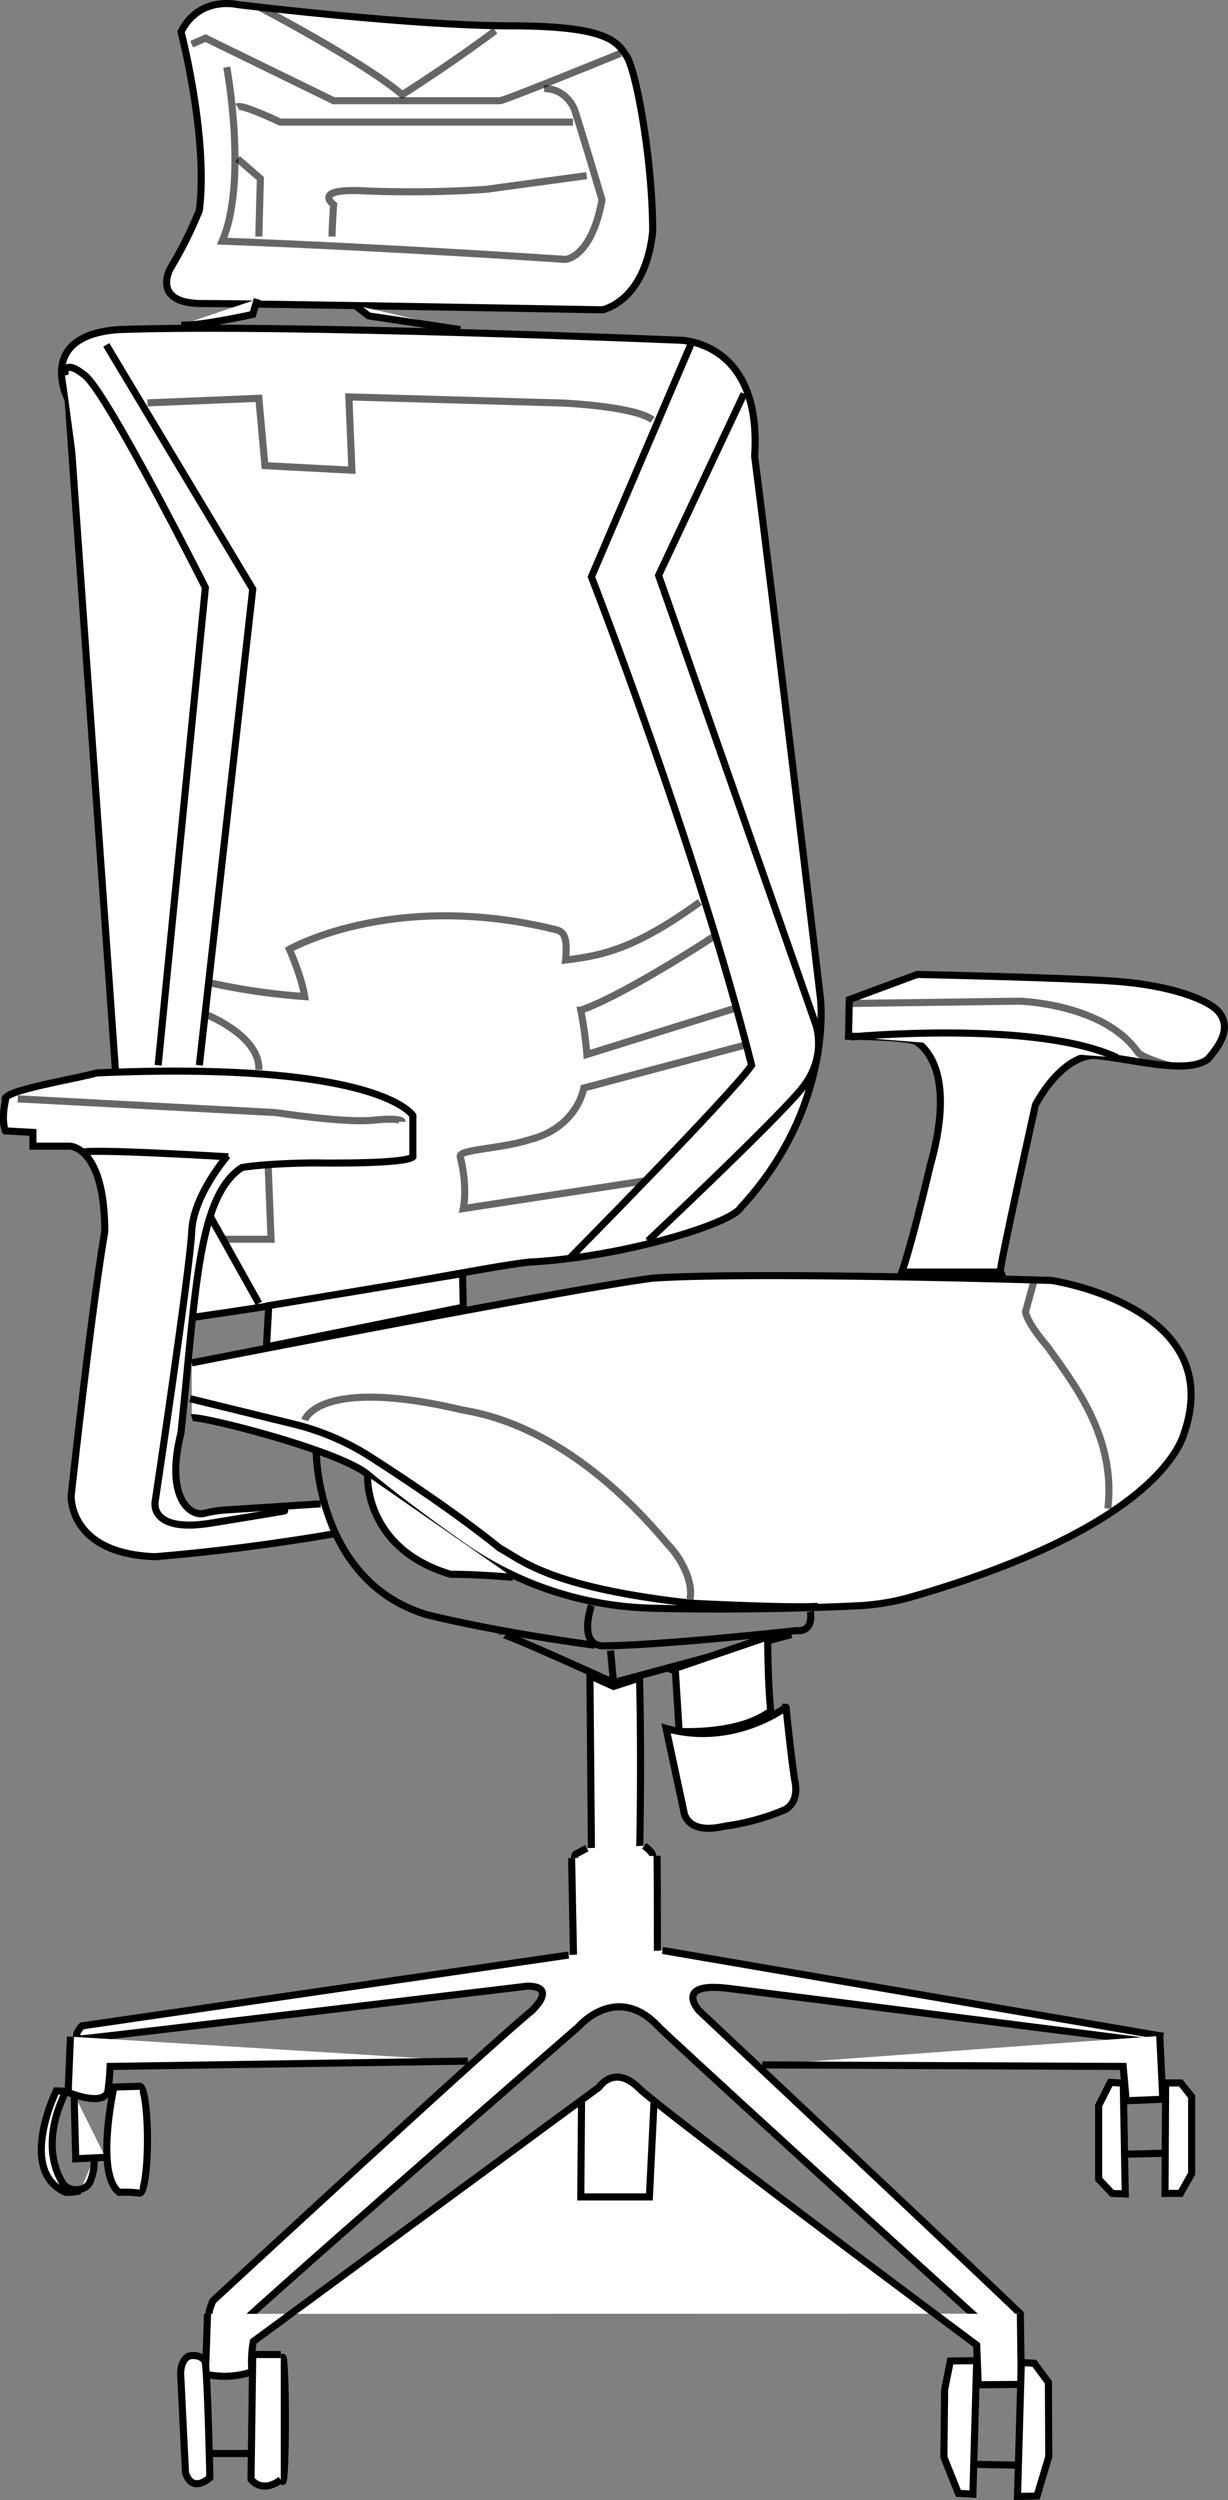 <svg xmlns="http://www.w3.org/2000/svg" viewBox="0 0 346.61 705.44"><rect x="0" y="0" width="346.61" height="705.44" fill="#808080" stroke="none"/><defs><style>.cls-1{fill:#fff;}.cls-1,.cls-2,.cls-3{stroke:#000;stroke-miterlimit:10;stroke-width:2px;}.cls-2,.cls-3{fill:none;}.cls-2{opacity:0.6;}</style></defs><title>Spider Diagonal</title><g id="Camada_2" data-name="Camada 2"><g id="Camada_1-2" data-name="Camada 1"><path class="cls-1" d="M51.1,9s7.75,29.71,5.17,50.38a119.58,119.58,0,0,1-8.19,16.37s-5.59,9.9,9.05,9.9S170,87.42,170,87.42s12.06-2.16,14.22-22c0-20.67-4.74-45.65-7.33-49.52s-4.73-8.61-32.72-8.61S67,1.29,67,1.29,56.27-1.3,51.1,9Z"/><path class="cls-2" d="M54.11,12.48,58,10.76,94.16,28.42H141.1c1.29,0,34-13.35,34-13.35"/><path class="cls-2" d="M72.63,1.72s29.71,15.5,40.91,25c15.5-9.9,26.27-18.08,26.27-18.08"/><path class="cls-2" d="M64,18.94s6,32.3-1.29,49.1c46.5,1.72,96.89,5.16,96.89,5.16s7.32-.43,10.33-16.79C165.22,40.48,162.2,31,162.2,31s-2.15-6-8.61-6"/><path class="cls-2" d="M67,30.14c1.29-.86,12.06,4.31,12.06,4.31h82.68"/><path class="cls-2" d="M93.73,66.74c0-2.58.43-9,.43-9s-6.46-4.74,9-3.87a321.72,321.72,0,0,0,34-.44l28.42-3.87"/><polyline class="cls-2" points="67.03 44.78 73.49 50.38 73.06 66.74"/><path class="cls-1" d="M55,371.64c48.24-6.89,82.26-14.21,94.31-15.51,25.84-1.29,57.28-10.76,59.86-15.5,26.27-28.42,22.4-59,22.4-59S218.62,172.25,213,128.76C215.17,96,191.92,96,191.92,96S80.81,91.29,33.44,93c-23.68,1.73-14.21,19.81-14.21,19.81L32.58,301.87"/><polyline class="cls-1" points="30 97.32 71.34 166.22 56.27 300.58"/><path class="cls-1" d="M18.37,105.93s-.86-5.17,5.6,0,34,59.86,34,59.86L44.64,300.58"/><path class="cls-1" d="M210,111.1l-24.11,51.25L230.24,289s3.45,9.05-3.87,18.09-43.5,43.07-43.5,43.07"/><line class="cls-1" x1="59.21" y1="343" x2="73.06" y2="367.76"/><path class="cls-2" d="M59.28,277.33A184.3,184.3,0,0,0,86,281.2c-.86-5.6-4.31-13.35-4.31-13.35s28.43-16.36,73.21-6c3,.87,5.6,0,4.74,9.05,10.33-1.29,19.38-3,37.9-16.37"/><path class="cls-2" d="M201.86,264s-25.45,16.74-37.93,21.05a113.25,113.25,0,0,1,1.72,12.49L207,284.65"/><path class="cls-2" d="M58.42,286.37s15.07,6,14.64,15.5"/><path class="cls-2" d="M210.41,294.85,164.79,307s-1.73,11.2-15.51,14.64c-8.18,2.59-19.9,2.65-19.38,4.74,2.21,8.71.87,14.64.87,14.64l50.81-7.75"/><polyline class="cls-2" points="75.64 327.71 76.51 349.68 63.16 349.68"/><path class="cls-2" d="M41.62,113.68l31.44-1.29,1.72,19,24.55,1.29L98.47,112l60.29,1.72s20.24.87,25.41,4.74"/><path class="cls-1" d="M72.63,84.4l-1.29,4.31s-15.51,3.44-20.24,3"/><polyline class="cls-1" points="100.19 86.12 104.07 89.14 129.91 93.01"/><path class="cls-1" d="M90.48,424.34l-27,1.74a32.11,32.11,0,0,0-5.78.94c-4.19,1.05-11.12-4.71-6.63-22.65,4.3-40.48,4.73-66.75,17.22-74.94,8.19-1.29,20.67-1.29,20.67-1.29s25.41.43,27.57-1.72V314.79s-9-15.5-89.15-12.05c-8.18,2.15-27.56,5.16-25.84,7.75-1.29,6,0,8.61,0,8.61l7.76.43v3.88H19.66s9.91,0,9.91,24.11c-3.88,22.83-9.48,74.5-9.48,74.5s-.86,16.37,23.69,17.23c26.7-2.16,50.53-6.47,50.53-6.47"/><path class="cls-2" d="M5,310.06l72.78,3.87s19.38,3,27.56,2.16,8.18.43,8.18.43"/><path class="cls-1" d="M23.32,325.24c0-1.3,41.13,1.18,41.13,1.18"/><path class="cls-3" d="M64.23,326.1s-9.69,11.09-10.12,21.42-10.33,76.23-10.33,76.23-1.75,8.9,15.93,6c31.33-5.09,17.66-3,17.66-3"/><polygon class="cls-1" points="75.86 368.41 75.21 380.04 130.77 368.84 130.55 359.36 75.86 368.41"/><path class="cls-1" d="M54.11,384.56s104.22-20.46,130.06-23.9c29.49-1.94,112.61.64,112.61.64s49.74,7.32,37.46,43.07c-1.45,4.78-10.92,27.2-76.78,46.17a66.14,66.14,0,0,1-15.16,2.55c-12.64.63-36.61,1.29-58.57.68a97.45,97.45,0,0,1-53.27-17.65c-9.35-6.56-19.45-14.08-27-20.34-9-6.89-47.15-16.37-49.31-15.72"/><path class="cls-1" d="M53.68,394.68l29.19,7.14a71.9,71.9,0,0,1,21.73,9.3c9.84,6.31,24.78,16.28,36.5,25.76,5.82,3,13.35,11,54.05,15.5,30.79,1.51,35.74.86,35.74.86"/><path class="cls-2" d="M86,400.71s3.88-12.49,44.79-2.8c7.53,1.29,31,6,57.7,37.89,3.66,3.66,7.32,10.55,6.25,15.51"/><path class="cls-2" d="M291.83,361.52l-2.37,8.61s0,2.58,6.24,9.91c7.32,10.33,19.38,25.4,17,45.64"/><path class="cls-1" d="M103.76,416.58s-1,20.3,23.35,27.62c7.53,0,17.65.86,17.65.86"/><path class="cls-3" d="M89.24,409.38s0,36.76,31.19,46.23c20.89,5.17,47.37,8.62,47.37,8.62"/><path class="cls-3" d="M166.94,453s-4.09,11.63,3.66,11.41c17.23-.21,54.26-4.31,54.26-4.31s4.74.87,3.88-5.38"/><path class="cls-3" d="M141.75,461.21c0-.76,31.43,13.57,31.43,13.57l50.17-13.57"/><line class="cls-1" x1="172.32" y1="465.73" x2="173.18" y2="474.78"/><path class="cls-1" d="M190.63,471.55l1.07,17s17,1.07,25.84-5.82c-.86-8.18-.86-20.88-.86-20.88l-27.13,9.26Z"/><path class="cls-1" d="M188,487.7,193,511s.43,6.89,11.42,4.31a65.76,65.76,0,0,0,16.79-4.53s4.31-1.5,3.23-7.75-2.58-21.31-2.58-21.31S207,493.08,188,487.7Z"/><path class="cls-1" d="M166.51,472.84l.43,49.74s2.42,3.87,9.79,2.53a4.73,4.73,0,0,0,3.85-4.57c.52-27.07-.07-47.06-.07-47.06l-7.33,2.37Z"/><path class="cls-1" d="M165.65,521.5l-3.23,1.72s-2.59,5,9.26,6a26.64,26.64,0,0,0,11-2.28,2.87,2.87,0,0,0,.88-4.6,16.84,16.84,0,0,0-1.73-1.52"/><path class="cls-1" d="M161.34,524.3l.65,33.37s7.1,4.53,23.47,1.08c.21-15.93,0-35.1,0-35.1"/><path class="cls-1" d="M160.48,551.65l-137.37,20s-3.23,3.45-.22,3.66c5.38-.43,125.75-14.86,125.75-14.86s9-.64,1.51,6.89c-11.2,9-90,81.83-90,81.83s-6,11.41,8.83,5.59c18.52-17,94.31-82.89,94.31-82.89s11-12.92,23,.43c20.88,19.59,89.79,82,89.79,82s10.12,7.54,11.84-1.5c-9.47-9.26-90.65-85.49-90.65-85.49s-7.32-8.18,8.4-6.24,118.85,15.07,118.85,15.07,1.51,2.59,2.8-1.72C312.5,571.89,187,550.35,187,550.35"/><path class="cls-1" d="M19.88,574.68l-.65,15.72s9.69,4.09,11.2-.21a68.51,68.51,0,0,0,.64-7.11l101-1.51"/><path class="cls-1" d="M58.58,652.9l-.59,17a24.42,24.42,0,0,0,13.13-.65,31.9,31.9,0,0,1,.38-8.56l97.59-71.75s4.31-6.68,11.42.43c7.53,7.1,95.17,72.34,95.17,72.34l.43,11.2,12.16-.11L288,652.85"/><polyline class="cls-1" points="215.17 582.65 317.02 583.08 317.88 592.77 328.21 592.34 327.35 574.47"/><polyline class="cls-1" points="164.14 593.2 163.93 619.9 183.3 619.9 184.6 593.2"/><ellipse class="cls-1" cx="39.47" cy="603.75" rx="2.15" ry="15.07"/><path class="cls-1" d="M39.47,588.68l-7.32.22s-5.38,24.54,1.51,29.71a31.67,31.67,0,0,1,5.81.22"/><path class="cls-1" d="M26.55,608.92a14.27,14.27,0,0,1-1.27,7c-1.39,2.62-6.11,2.58-7.64,0-7.09-11.82,1.05-25.84,1.05-25.84L15.87,590s-11,22.45,2.58,28.58a13.93,13.93,0,0,0,4.2-.4"/><polyline class="cls-1" points="20.91 590.97 21.38 609.14 29.75 608.73"/><ellipse class="cls-1" cx="79.82" cy="682.69" rx="0.73" ry="17.52"/><path class="cls-1" d="M79.25,664.37H71.34l-.49,35.2s2.91,4.2,8.4.16"/><path class="cls-1" d="M57.93,666.3c.74,5.66,1.3,32.79,1.3,32.79s-4.83,4.68-6.87-1.3L51,670s-.25-3.76,2.22-5.16C53.22,664.8,56.32,663.93,57.93,666.3Z"/><line class="cls-1" x1="59.71" y1="692.3" x2="70.37" y2="692.3"/><polygon class="cls-1" points="266.42 693.33 270.51 703.55 274.6 703.77 275.68 666.09 268.25 666.2 266.63 674.27 266.42 693.33"/><polygon class="cls-1" points="288.27 666.63 287.2 704.41 292.69 704.31 296.02 693.22 295.92 672.23 291.93 666.84 288.27 666.63"/><line class="cls-1" x1="275.25" y1="695.37" x2="287.2" y2="695.59"/><polygon class="cls-1" points="329 588.63 328.83 618.91 333.19 618.91 336.34 613.34 336.34 591.61 333.27 587.74 328.67 587.74 329 588.63"/><polygon class="cls-1" points="317.05 587.82 313.41 587.58 310.1 594.12 310.1 614.87 313.9 618.91 317.61 619.07 317.05 587.82"/><line class="cls-1" x1="318.18" y1="607.84" x2="328.11" y2="607.6"/><path class="cls-1" d="M282.35,358.93c-.43-.86,9.91-47.15,9.91-47.15s6.67-13.35,16.36-14c10.55.86,26.27,5.6,32.3,1.08,4.74-5.38,6-9.47,3.23-13.14s-14.21-7.75-29.07-8.82-56.2-1.94-56.2-1.94l-19.16,7.1-.22,10.34s15.51,0,19.17,1.51c3.66,2.58,10.76,10.55,3.87,35.09-5.81,24.55-8,29.93-8,29.93Z"/><path class="cls-2" d="M239.66,283.15l48.07-.65s24.12.64,33.59,14.64c2.59,1.93,9.26,3.66,9.26,3.66"/><path class="cls-1" d="M240.11,292.6s52.15-4.94,75.19,5.83"/><path class="cls-3" d="M194.93,97.32l-28,65.46s29.71,76.22,45.22,137.8c-5.6,8.18-51.25,54.35-51.25,54.35"/></g></g></svg>